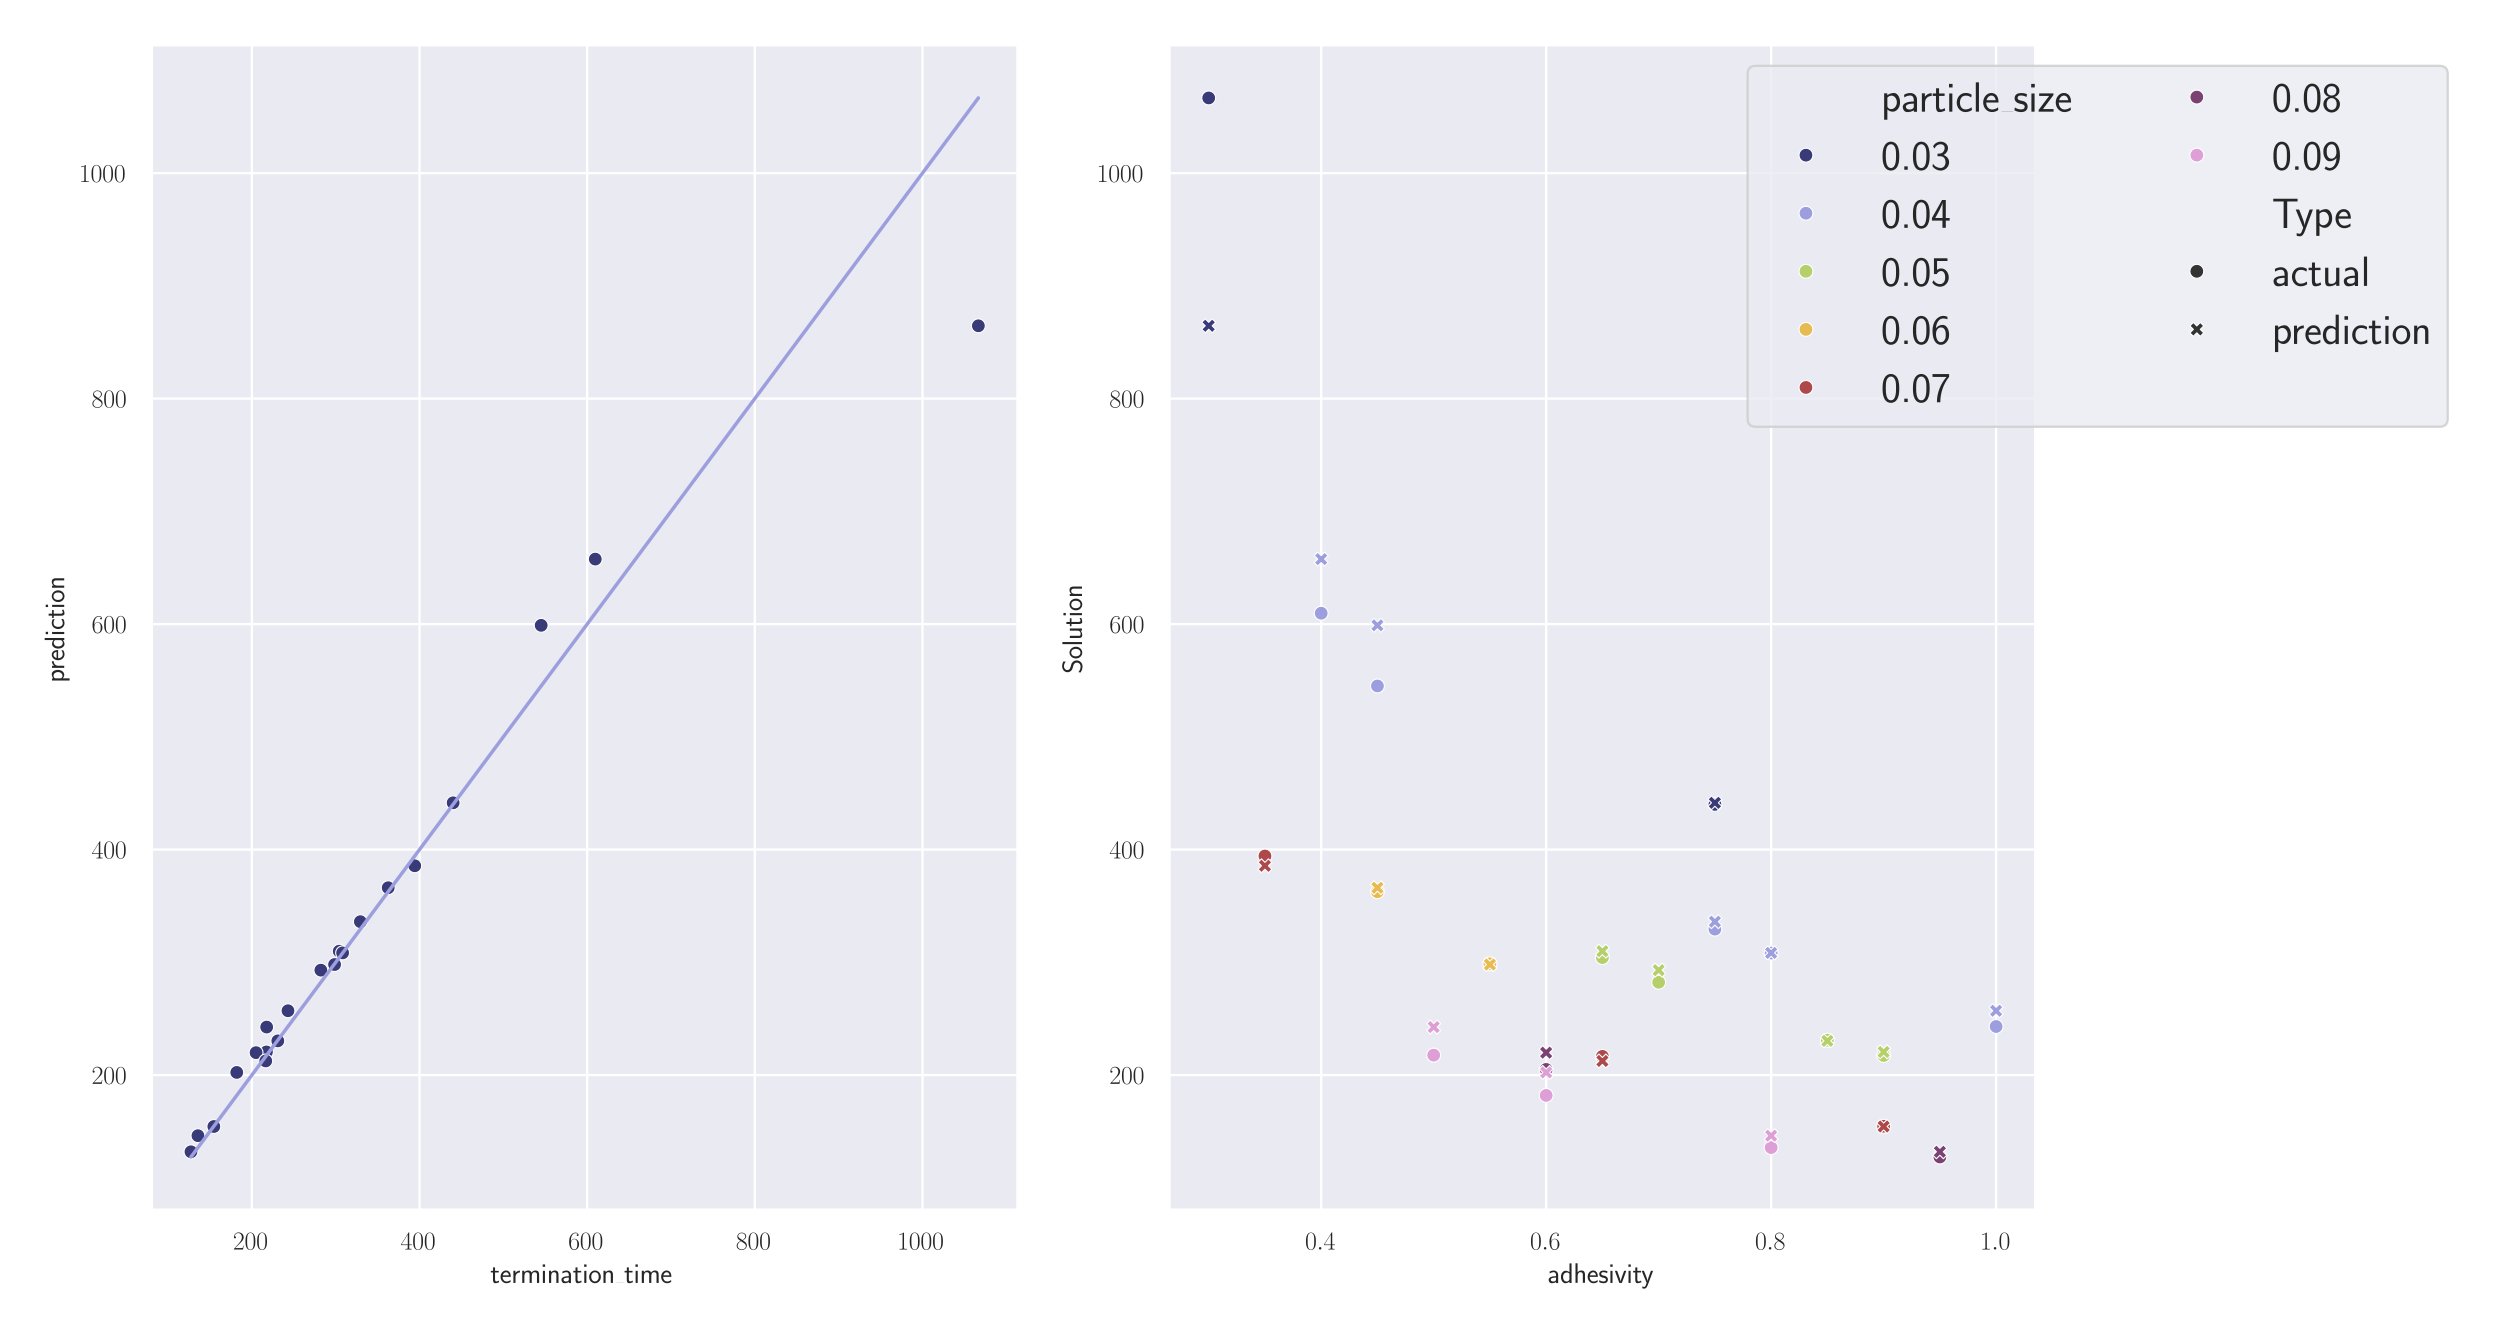 <?xml version="1.0" encoding="utf-8" standalone="no"?>
<!DOCTYPE svg PUBLIC "-//W3C//DTD SVG 1.1//EN"
  "http://www.w3.org/Graphics/SVG/1.1/DTD/svg11.dtd">
<svg xmlns:xlink="http://www.w3.org/1999/xlink" width="1080pt" height="576pt" viewBox="0 0 1080 576" xmlns="http://www.w3.org/2000/svg" version="1.1">
 <defs>
  <style type="text/css">*{stroke-linejoin: round; stroke-linecap: butt}</style>
 </defs>
 <g id="figure_1">
  <g id="patch_1">
   <path d="M 0 576 
L 1080 576 
L 1080 0 
L 0 0 
z
" style="fill: #ffffff"/>
  </g>
  <g id="axes_1">
   <g id="patch_2">
    <path d="M 65.485 522.692 
L 439.666 522.692 
L 439.666 19.44 
L 65.485 19.44 
z
" style="fill: #eaeaf2"/>
   </g>
   <g id="matplotlib.axis_1">
    <g id="xtick_1">
     <g id="line2d_1">
      <path d="M 108.805 522.692 
L 108.805 19.44 
" clip-path="url(#p129d5bff22)" style="fill: none; stroke: #ffffff; stroke-linecap: round"/>
     </g>
     <g id="text_1">
      <!-- $\mathdefault{200}$ -->
      <g style="fill: #262626" transform="translate(100.586 539.802) scale(0.11 -0.11)">
       <defs>
        <path id="CMR17-32" d="M 2669 989 
L 2554 989 
C 2490 536 2438 459 2413 420 
C 2381 369 1920 369 1830 369 
L 602 369 
C 832 619 1280 1072 1824 1597 
C 2214 1967 2669 2402 2669 3035 
C 2669 3790 2067 4224 1395 4224 
C 691 4224 262 3604 262 3030 
C 262 2780 448 2748 525 2748 
C 589 2748 781 2787 781 3010 
C 781 3207 614 3264 525 3264 
C 486 3264 448 3258 422 3245 
C 544 3790 915 4058 1306 4058 
C 1862 4058 2227 3617 2227 3035 
C 2227 2479 1901 2000 1536 1584 
L 262 146 
L 262 0 
L 2515 0 
L 2669 989 
z
" transform="scale(0.016)"/>
        <path id="CMR17-30" d="M 2688 2025 
C 2688 2416 2682 3080 2413 3591 
C 2176 4039 1798 4198 1466 4198 
C 1158 4198 768 4058 525 3597 
C 269 3118 243 2524 243 2025 
C 243 1661 250 1106 448 619 
C 723 -39 1216 -128 1466 -128 
C 1760 -128 2208 -7 2470 600 
C 2662 1042 2688 1559 2688 2025 
z
M 1466 -26 
C 1056 -26 813 325 723 812 
C 653 1188 653 1738 653 2096 
C 653 2588 653 2997 736 3387 
C 858 3929 1216 4096 1466 4096 
C 1728 4096 2067 3923 2189 3400 
C 2272 3036 2278 2607 2278 2096 
C 2278 1680 2278 1169 2202 792 
C 2067 95 1690 -26 1466 -26 
z
" transform="scale(0.016)"/>
       </defs>
       <use xlink:href="#CMR17-32" transform="scale(0.996)"/>
       <use xlink:href="#CMR17-30" transform="translate(45.69 0) scale(0.996)"/>
       <use xlink:href="#CMR17-30" transform="translate(91.381 0) scale(0.996)"/>
      </g>
     </g>
    </g>
    <g id="xtick_2">
     <g id="line2d_2">
      <path d="M 181.232 522.692 
L 181.232 19.44 
" clip-path="url(#p129d5bff22)" style="fill: none; stroke: #ffffff; stroke-linecap: round"/>
     </g>
     <g id="text_2">
      <!-- $\mathdefault{400}$ -->
      <g style="fill: #262626" transform="translate(173.013 539.802) scale(0.11 -0.11)">
       <defs>
        <path id="CMR17-34" d="M 2150 4122 
C 2150 4256 2144 4256 2029 4256 
L 128 1254 
L 128 1088 
L 1779 1088 
L 1779 457 
C 1779 224 1766 160 1318 160 
L 1197 160 
L 1197 0 
C 1402 0 1747 0 1965 0 
C 2182 0 2528 0 2733 0 
L 2733 160 
L 2611 160 
C 2163 160 2150 224 2150 457 
L 2150 1088 
L 2803 1088 
L 2803 1254 
L 2150 1254 
L 2150 4122 
z
M 1798 3703 
L 1798 1254 
L 256 1254 
L 1798 3703 
z
" transform="scale(0.016)"/>
       </defs>
       <use xlink:href="#CMR17-34" transform="scale(0.996)"/>
       <use xlink:href="#CMR17-30" transform="translate(45.69 0) scale(0.996)"/>
       <use xlink:href="#CMR17-30" transform="translate(91.381 0) scale(0.996)"/>
      </g>
     </g>
    </g>
    <g id="xtick_3">
     <g id="line2d_3">
      <path d="M 253.659 522.692 
L 253.659 19.44 
" clip-path="url(#p129d5bff22)" style="fill: none; stroke: #ffffff; stroke-linecap: round"/>
     </g>
     <g id="text_3">
      <!-- $\mathdefault{600}$ -->
      <g style="fill: #262626" transform="translate(245.439 539.802) scale(0.11 -0.11)">
       <defs>
        <path id="CMR17-36" d="M 678 2176 
C 678 3690 1395 4032 1811 4032 
C 1946 4032 2272 4009 2400 3776 
C 2298 3776 2106 3776 2106 3553 
C 2106 3381 2246 3323 2336 3323 
C 2394 3323 2566 3348 2566 3560 
C 2566 3954 2246 4179 1805 4179 
C 1043 4179 243 3390 243 1984 
C 243 253 966 -128 1478 -128 
C 2099 -128 2688 427 2688 1283 
C 2688 2081 2170 2662 1517 2662 
C 1126 2662 838 2407 678 1960 
L 678 2176 
z
M 1478 25 
C 691 25 691 1200 691 1436 
C 691 1896 909 2560 1504 2560 
C 1613 2560 1926 2560 2138 2120 
C 2253 1870 2253 1609 2253 1289 
C 2253 944 2253 690 2118 434 
C 1978 171 1773 25 1478 25 
z
" transform="scale(0.016)"/>
       </defs>
       <use xlink:href="#CMR17-36" transform="scale(0.996)"/>
       <use xlink:href="#CMR17-30" transform="translate(45.69 0) scale(0.996)"/>
       <use xlink:href="#CMR17-30" transform="translate(91.381 0) scale(0.996)"/>
      </g>
     </g>
    </g>
    <g id="xtick_4">
     <g id="line2d_4">
      <path d="M 326.085 522.692 
L 326.085 19.44 
" clip-path="url(#p129d5bff22)" style="fill: none; stroke: #ffffff; stroke-linecap: round"/>
     </g>
     <g id="text_4">
      <!-- $\mathdefault{800}$ -->
      <g style="fill: #262626" transform="translate(317.866 539.802) scale(0.11 -0.11)">
       <defs>
        <path id="CMR17-38" d="M 1741 2264 
C 2144 2467 2554 2773 2554 3263 
C 2554 3841 1990 4179 1472 4179 
C 890 4179 378 3759 378 3180 
C 378 3021 416 2747 666 2505 
C 730 2442 998 2251 1171 2130 
C 883 1983 211 1634 211 934 
C 211 279 838 -128 1459 -128 
C 2144 -128 2720 362 2720 1010 
C 2720 1590 2330 1857 2074 2029 
L 1741 2264 
z
M 902 2822 
C 851 2854 595 3051 595 3351 
C 595 3739 998 4032 1459 4032 
C 1965 4032 2336 3676 2336 3262 
C 2336 2669 1670 2331 1638 2331 
C 1632 2331 1626 2331 1574 2370 
L 902 2822 
z
M 2080 1519 
C 2176 1449 2483 1240 2483 851 
C 2483 381 2010 25 1472 25 
C 890 25 448 438 448 940 
C 448 1443 838 1862 1280 2060 
L 2080 1519 
z
" transform="scale(0.016)"/>
       </defs>
       <use xlink:href="#CMR17-38" transform="scale(0.996)"/>
       <use xlink:href="#CMR17-30" transform="translate(45.69 0) scale(0.996)"/>
       <use xlink:href="#CMR17-30" transform="translate(91.381 0) scale(0.996)"/>
      </g>
     </g>
    </g>
    <g id="xtick_5">
     <g id="line2d_5">
      <path d="M 398.512 522.692 
L 398.512 19.44 
" clip-path="url(#p129d5bff22)" style="fill: none; stroke: #ffffff; stroke-linecap: round"/>
     </g>
     <g id="text_5">
      <!-- $\mathdefault{1000}$ -->
      <g style="fill: #262626" transform="translate(387.553 539.802) scale(0.11 -0.11)">
       <defs>
        <path id="CMR17-31" d="M 1702 4058 
C 1702 4192 1696 4192 1606 4192 
C 1357 3916 979 3827 621 3827 
C 602 3827 570 3827 563 3808 
C 557 3795 557 3782 557 3648 
C 755 3648 1088 3686 1344 3839 
L 1344 461 
C 1344 236 1331 160 781 160 
L 589 160 
L 589 0 
C 896 0 1216 0 1523 0 
C 1830 0 2150 0 2458 0 
L 2458 160 
L 2266 160 
C 1715 160 1702 230 1702 458 
L 1702 4058 
z
" transform="scale(0.016)"/>
       </defs>
       <use xlink:href="#CMR17-31" transform="scale(0.996)"/>
       <use xlink:href="#CMR17-30" transform="translate(45.69 0) scale(0.996)"/>
       <use xlink:href="#CMR17-30" transform="translate(91.381 0) scale(0.996)"/>
       <use xlink:href="#CMR17-30" transform="translate(137.071 0) scale(0.996)"/>
      </g>
     </g>
    </g>
    <g id="text_6">
     <!-- termination_time -->
     <g style="fill: #262626" transform="translate(211.815 554.235) scale(0.12 -0.12)">
      <defs>
       <path id="CMSS17-74" d="M 1069 2368 
L 1901 2368 
L 1901 2737 
L 1069 2737 
L 1069 3520 
L 614 3520 
L 614 2737 
L 109 2737 
L 109 2368 
L 602 2368 
L 602 749 
C 602 384 685 -64 1107 -64 
C 1427 -64 1722 25 2003 172 
L 1901 548 
C 1747 414 1562 337 1363 337 
C 1082 337 1069 696 1069 856 
L 1069 2368 
z
" transform="scale(0.016)"/>
       <path id="CMSS17-65" d="M 2502 1377 
C 2502 1590 2490 2003 2285 2345 
C 2061 2713 1696 2816 1421 2816 
C 755 2816 192 2188 192 1375 
C 192 582 774 -64 1510 -64 
C 1798 -64 2150 19 2470 248 
C 2470 274 2458 414 2451 420 
C 2451 433 2432 630 2432 656 
C 2125 407 1773 325 1517 325 
C 1107 325 666 667 646 1377 
L 2502 1377 
z
M 698 1728 
C 781 2084 1062 2421 1421 2421 
C 1517 2421 1965 2421 2080 1728 
L 698 1728 
z
" transform="scale(0.016)"/>
       <path id="CMSS17-72" d="M 954 1363 
C 954 1965 1395 2368 1958 2368 
L 1958 2789 
C 1549 2789 1165 2585 934 2253 
L 934 2758 
L 480 2758 
L 480 0 
L 954 0 
L 954 1363 
z
" transform="scale(0.016)"/>
       <path id="CMSS17-6d" d="M 4288 1877 
C 4288 2308 4179 2816 3462 2816 
C 2982 2816 2694 2516 2566 2331 
C 2451 2670 2182 2816 1798 2816 
C 1363 2816 1088 2568 941 2389 
L 941 2758 
L 474 2758 
L 474 0 
L 960 0 
L 960 1559 
C 960 1939 1101 2428 1555 2428 
C 2138 2428 2138 2016 2138 1829 
L 2138 0 
L 2624 0 
L 2624 1559 
C 2624 1939 2765 2428 3219 2428 
C 3802 2428 3802 2016 3802 1829 
L 3802 0 
L 4288 0 
L 4288 1877 
z
" transform="scale(0.016)"/>
       <path id="CMSS17-69" d="M 979 4183 
L 442 4183 
L 442 3648 
L 979 3648 
L 979 4183 
z
M 947 2739 
L 474 2739 
L 474 0 
L 947 0 
L 947 2739 
z
" transform="scale(0.016)"/>
       <path id="CMSS17-6e" d="M 2618 1877 
C 2618 2283 2522 2816 1798 2816 
C 1389 2816 1120 2606 941 2389 
L 941 2758 
L 474 2758 
L 474 0 
L 960 0 
L 960 1559 
C 960 1964 1114 2428 1549 2428 
C 2112 2428 2131 2048 2131 1829 
L 2131 0 
L 2618 0 
L 2618 1877 
z
" transform="scale(0.016)"/>
       <path id="CMSS17-61" d="M 2406 1791 
C 2406 2392 1978 2808 1402 2808 
C 1120 2808 813 2757 461 2553 
L 499 2135 
C 659 2248 934 2432 1395 2432 
C 1722 2432 1920 2180 1920 1782 
L 1920 1536 
C 896 1536 256 1238 256 726 
C 256 461 416 -64 947 -64 
C 1043 -64 1562 -64 1933 217 
L 1933 -19 
L 2406 -19 
L 2406 1791 
z
M 1920 816 
C 1920 701 1920 548 1728 434 
C 1562 325 1350 325 1261 325 
C 941 325 723 511 723 744 
C 723 1211 1722 1211 1920 1211 
L 1920 816 
z
" transform="scale(0.016)"/>
       <path id="CMSS17-6f" d="M 2829 1356 
C 2829 2176 2221 2816 1504 2816 
C 768 2816 173 2157 173 1356 
C 173 544 787 -64 1498 -64 
C 2227 -64 2829 563 2829 1356 
z
M 1504 337 
C 1050 337 659 709 659 1408 
C 659 2151 1114 2427 1498 2427 
C 1914 2427 2342 2126 2342 1408 
C 2342 683 1926 337 1504 337 
z
" transform="scale(0.016)"/>
      </defs>
      <use xlink:href="#CMSS17-74" transform="scale(0.996)"/>
      <use xlink:href="#CMSS17-65" transform="translate(33.832 0) scale(0.996)"/>
      <use xlink:href="#CMSS17-72" transform="translate(75.47 0) scale(0.996)"/>
      <use xlink:href="#CMSS17-6d" transform="translate(107.38 0) scale(0.996)"/>
      <use xlink:href="#CMSS17-69" transform="translate(181.609 0) scale(0.996)"/>
      <use xlink:href="#CMSS17-6e" transform="translate(203.79 0) scale(0.996)"/>
      <use xlink:href="#CMSS17-61" transform="translate(251.995 0) scale(0.996)"/>
      <use xlink:href="#CMSS17-74" transform="translate(296.917 0) scale(0.996)"/>
      <use xlink:href="#CMSS17-69" transform="translate(330.749 0) scale(0.996)"/>
      <use xlink:href="#CMSS17-6f" transform="translate(352.929 0) scale(0.996)"/>
      <use xlink:href="#CMSS17-6e" transform="translate(399.773 0) scale(0.996)"/>
      <use xlink:href="#CMSS17-74" transform="translate(481.705 0) scale(0.996)"/>
      <use xlink:href="#CMSS17-69" transform="translate(515.537 0) scale(0.996)"/>
      <use xlink:href="#CMSS17-6d" transform="translate(537.718 0) scale(0.996)"/>
      <use xlink:href="#CMSS17-65" transform="translate(611.947 0) scale(0.996)"/>
      <path d="M 453.599 0 
L 481.705 0 
L 481.705 0.399 
L 453.599 0.399 
L 453.599 0 
z
"/>
     </g>
    </g>
   </g>
   <g id="matplotlib.axis_2">
    <g id="ytick_1">
     <g id="line2d_6">
      <path d="M 65.485 464.429 
L 439.666 464.429 
" clip-path="url(#p129d5bff22)" style="fill: none; stroke: #ffffff; stroke-linecap: round"/>
     </g>
     <g id="text_7">
      <!-- $\mathdefault{200}$ -->
      <g style="fill: #262626" transform="translate(39.546 468.234) scale(0.11 -0.11)">
       <use xlink:href="#CMR17-32" transform="scale(0.996)"/>
       <use xlink:href="#CMR17-30" transform="translate(45.69 0) scale(0.996)"/>
       <use xlink:href="#CMR17-30" transform="translate(91.381 0) scale(0.996)"/>
      </g>
     </g>
    </g>
    <g id="ytick_2">
     <g id="line2d_7">
      <path d="M 65.485 367.019 
L 439.666 367.019 
" clip-path="url(#p129d5bff22)" style="fill: none; stroke: #ffffff; stroke-linecap: round"/>
     </g>
     <g id="text_8">
      <!-- $\mathdefault{400}$ -->
      <g style="fill: #262626" transform="translate(39.546 370.824) scale(0.11 -0.11)">
       <use xlink:href="#CMR17-34" transform="scale(0.996)"/>
       <use xlink:href="#CMR17-30" transform="translate(45.69 0) scale(0.996)"/>
       <use xlink:href="#CMR17-30" transform="translate(91.381 0) scale(0.996)"/>
      </g>
     </g>
    </g>
    <g id="ytick_3">
     <g id="line2d_8">
      <path d="M 65.485 269.609 
L 439.666 269.609 
" clip-path="url(#p129d5bff22)" style="fill: none; stroke: #ffffff; stroke-linecap: round"/>
     </g>
     <g id="text_9">
      <!-- $\mathdefault{600}$ -->
      <g style="fill: #262626" transform="translate(39.546 273.414) scale(0.11 -0.11)">
       <use xlink:href="#CMR17-36" transform="scale(0.996)"/>
       <use xlink:href="#CMR17-30" transform="translate(45.69 0) scale(0.996)"/>
       <use xlink:href="#CMR17-30" transform="translate(91.381 0) scale(0.996)"/>
      </g>
     </g>
    </g>
    <g id="ytick_4">
     <g id="line2d_9">
      <path d="M 65.485 172.199 
L 439.666 172.199 
" clip-path="url(#p129d5bff22)" style="fill: none; stroke: #ffffff; stroke-linecap: round"/>
     </g>
     <g id="text_10">
      <!-- $\mathdefault{800}$ -->
      <g style="fill: #262626" transform="translate(39.546 176.005) scale(0.11 -0.11)">
       <use xlink:href="#CMR17-38" transform="scale(0.996)"/>
       <use xlink:href="#CMR17-30" transform="translate(45.69 0) scale(0.996)"/>
       <use xlink:href="#CMR17-30" transform="translate(91.381 0) scale(0.996)"/>
      </g>
     </g>
    </g>
    <g id="ytick_5">
     <g id="line2d_10">
      <path d="M 65.485 74.79 
L 439.666 74.79 
" clip-path="url(#p129d5bff22)" style="fill: none; stroke: #ffffff; stroke-linecap: round"/>
     </g>
     <g id="text_11">
      <!-- $\mathdefault{1000}$ -->
      <g style="fill: #262626" transform="translate(34.067 78.595) scale(0.11 -0.11)">
       <use xlink:href="#CMR17-31" transform="scale(0.996)"/>
       <use xlink:href="#CMR17-30" transform="translate(45.69 0) scale(0.996)"/>
       <use xlink:href="#CMR17-30" transform="translate(91.381 0) scale(0.996)"/>
       <use xlink:href="#CMR17-30" transform="translate(137.071 0) scale(0.996)"/>
      </g>
     </g>
    </g>
    <g id="text_12">
     <!-- prediction -->
     <g style="fill: #262626" transform="translate(27.742 294.896) rotate(-90) scale(0.12 -0.12)">
      <defs>
       <path id="CMSS17-70" d="M 966 333 
C 1178 129 1466 -5 1773 -5 
C 2368 -5 2880 603 2880 1412 
C 2880 2159 2496 2816 1946 2816 
C 1626 2816 1242 2702 954 2472 
L 954 2765 
L 480 2765 
L 480 -1216 
L 966 -1216 
L 966 333 
z
M 966 2100 
C 1018 2176 1235 2415 1587 2415 
C 2035 2415 2394 1960 2394 1412 
C 2394 787 1958 384 1530 384 
C 1402 384 1267 415 1139 523 
C 966 674 966 768 966 857 
L 966 2100 
z
" transform="scale(0.016)"/>
       <path id="CMSS17-64" d="M 2611 4416 
L 2138 4416 
L 2138 2438 
C 1939 2603 1613 2756 1254 2756 
C 672 2756 211 2131 211 1347 
C 211 562 666 -64 1235 -64 
C 1677 -64 1971 172 2125 306 
L 2125 -13 
L 2611 -13 
L 2611 4416 
z
M 2125 836 
C 2125 747 2125 653 1926 482 
C 1798 375 1645 325 1498 325 
C 1152 325 698 576 698 1340 
C 698 2134 1210 2368 1562 2368 
C 1798 2368 1990 2254 2125 2065 
L 2125 836 
z
" transform="scale(0.016)"/>
       <path id="CMSS17-63" d="M 2464 2541 
C 2464 2585 2170 2714 2093 2739 
C 1882 2816 1613 2816 1542 2816 
C 710 2816 211 2093 211 1363 
C 211 595 768 -64 1517 -64 
C 1946 -64 2253 76 2502 242 
L 2464 664 
C 2189 453 1869 337 1523 337 
C 1024 337 698 774 698 1369 
C 698 1831 909 2414 1549 2414 
C 1901 2414 2099 2343 2394 2145 
L 2464 2541 
z
" transform="scale(0.016)"/>
      </defs>
      <use xlink:href="#CMSS17-70" transform="scale(0.996)"/>
      <use xlink:href="#CMSS17-72" transform="translate(45.602 0) scale(0.996)"/>
      <use xlink:href="#CMSS17-65" transform="translate(77.512 0) scale(0.996)"/>
      <use xlink:href="#CMSS17-64" transform="translate(119.151 0) scale(0.996)"/>
      <use xlink:href="#CMSS17-69" transform="translate(167.356 0) scale(0.996)"/>
      <use xlink:href="#CMSS17-63" transform="translate(189.537 0) scale(0.996)"/>
      <use xlink:href="#CMSS17-74" transform="translate(231.176 0) scale(0.996)"/>
      <use xlink:href="#CMSS17-69" transform="translate(265.007 0) scale(0.996)"/>
      <use xlink:href="#CMSS17-6f" transform="translate(287.188 0) scale(0.996)"/>
      <use xlink:href="#CMSS17-6e" transform="translate(334.031 0) scale(0.996)"/>
     </g>
    </g>
   </g>
   <g id="PathCollection_1">
    <defs>
     <path id="m97de399cd5" d="M 0 3 
C 0.796 3 1.559 2.684 2.121 2.121 
C 2.684 1.559 3 0.796 3 0 
C 3 -0.796 2.684 -1.559 2.121 -2.121 
C 1.559 -2.684 0.796 -3 0 -3 
C -0.796 -3 -1.559 -2.684 -2.121 -2.121 
C -2.684 -1.559 -3 -0.796 -3 0 
C -3 0.796 -2.684 1.559 -2.121 2.121 
C -1.559 2.684 -0.796 3 0 3 
z
" style="stroke: #ffffff; stroke-width: 0.48"/>
    </defs>
    <g clip-path="url(#p129d5bff22)">
     <use xlink:href="#m97de399cd5" x="167.707" y="383.503" style="fill: #393b79; stroke: #ffffff; stroke-width: 0.48"/>
     <use xlink:href="#m97de399cd5" x="144.539" y="416.678" style="fill: #393b79; stroke: #ffffff; stroke-width: 0.48"/>
     <use xlink:href="#m97de399cd5" x="257.154" y="241.533" style="fill: #393b79; stroke: #ffffff; stroke-width: 0.48"/>
     <use xlink:href="#m97de399cd5" x="124.406" y="436.644" style="fill: #393b79; stroke: #ffffff; stroke-width: 0.48"/>
     <use xlink:href="#m97de399cd5" x="85.511" y="490.615" style="fill: #393b79; stroke: #ffffff; stroke-width: 0.48"/>
     <use xlink:href="#m97de399cd5" x="146.543" y="410.905" style="fill: #393b79; stroke: #ffffff; stroke-width: 0.48"/>
     <use xlink:href="#m97de399cd5" x="115.2" y="443.693" style="fill: #393b79; stroke: #ffffff; stroke-width: 0.48"/>
     <use xlink:href="#m97de399cd5" x="195.753" y="346.813" style="fill: #393b79; stroke: #ffffff; stroke-width: 0.48"/>
     <use xlink:href="#m97de399cd5" x="422.658" y="140.744" style="fill: #393b79; stroke: #ffffff; stroke-width: 0.48"/>
     <use xlink:href="#m97de399cd5" x="115.099" y="454.438" style="fill: #393b79; stroke: #ffffff; stroke-width: 0.48"/>
     <use xlink:href="#m97de399cd5" x="233.787" y="270.144" style="fill: #393b79; stroke: #ffffff; stroke-width: 0.48"/>
     <use xlink:href="#m97de399cd5" x="179.164" y="374.019" style="fill: #393b79; stroke: #ffffff; stroke-width: 0.48"/>
     <use xlink:href="#m97de399cd5" x="138.611" y="419.104" style="fill: #393b79; stroke: #ffffff; stroke-width: 0.48"/>
     <use xlink:href="#m97de399cd5" x="82.493" y="497.573" style="fill: #393b79; stroke: #ffffff; stroke-width: 0.48"/>
     <use xlink:href="#m97de399cd5" x="102.271" y="463.287" style="fill: #393b79; stroke: #ffffff; stroke-width: 0.48"/>
     <use xlink:href="#m97de399cd5" x="120.019" y="449.658" style="fill: #393b79; stroke: #ffffff; stroke-width: 0.48"/>
     <use xlink:href="#m97de399cd5" x="110.617" y="454.743" style="fill: #393b79; stroke: #ffffff; stroke-width: 0.48"/>
     <use xlink:href="#m97de399cd5" x="155.68" y="398.162" style="fill: #393b79; stroke: #ffffff; stroke-width: 0.48"/>
     <use xlink:href="#m97de399cd5" x="92.378" y="486.655" style="fill: #393b79; stroke: #ffffff; stroke-width: 0.48"/>
     <use xlink:href="#m97de399cd5" x="148.004" y="411.648" style="fill: #393b79; stroke: #ffffff; stroke-width: 0.48"/>
     <use xlink:href="#m97de399cd5" x="114.807" y="458.331" style="fill: #393b79; stroke: #ffffff; stroke-width: 0.48"/>
    </g>
   </g>
   <g id="line2d_11">
    <path d="M 167.707 385.21 
L 144.539 416.369 
L 257.154 264.908 
L 124.406 443.446 
L 85.511 495.757 
L 146.543 413.673 
L 115.2 455.828 
L 195.753 347.489 
L 422.658 42.315 
L 115.099 455.964 
L 233.787 296.335 
L 179.164 369.8 
L 138.611 424.342 
L 82.493 499.817 
L 102.271 473.217 
L 120.019 449.346 
L 110.617 461.992 
L 155.68 401.384 
L 92.378 486.522 
L 148.004 411.709 
L 114.807 456.357 
" clip-path="url(#p129d5bff22)" style="fill: none; stroke: #9c9ede; stroke-width: 1.5; stroke-linecap: round"/>
   </g>
   <g id="patch_3">
    <path d="M 65.485 522.692 
L 65.485 19.44 
" style="fill: none; stroke: #ffffff; stroke-width: 1.25; stroke-linejoin: miter; stroke-linecap: square"/>
   </g>
   <g id="patch_4">
    <path d="M 439.666 522.692 
L 439.666 19.44 
" style="fill: none; stroke: #ffffff; stroke-width: 1.25; stroke-linejoin: miter; stroke-linecap: square"/>
   </g>
   <g id="patch_5">
    <path d="M 65.485 522.692 
L 439.666 522.692 
" style="fill: none; stroke: #ffffff; stroke-width: 1.25; stroke-linejoin: miter; stroke-linecap: square"/>
   </g>
   <g id="patch_6">
    <path d="M 65.485 19.44 
L 439.666 19.44 
" style="fill: none; stroke: #ffffff; stroke-width: 1.25; stroke-linejoin: miter; stroke-linecap: square"/>
   </g>
  </g>
  <g id="axes_2">
   <g id="patch_7">
    <path d="M 505.151 522.692 
L 879.333 522.692 
L 879.333 19.44 
L 505.151 19.44 
z
" style="fill: #eaeaf2"/>
   </g>
   <g id="matplotlib.axis_3">
    <g id="xtick_6">
     <g id="line2d_12">
      <path d="M 570.754 522.692 
L 570.754 19.44 
" clip-path="url(#p013d65de97)" style="fill: none; stroke: #ffffff; stroke-linecap: round"/>
     </g>
     <g id="text_13">
      <!-- $\mathdefault{0.4}$ -->
      <g style="fill: #262626" transform="translate(563.753 539.802) scale(0.11 -0.11)">
       <defs>
        <path id="CMMI12-3a" d="M 1178 307 
C 1178 492 1024 619 870 619 
C 685 619 557 466 557 313 
C 557 128 710 0 864 0 
C 1050 0 1178 153 1178 307 
z
" transform="scale(0.016)"/>
       </defs>
       <use xlink:href="#CMR17-30" transform="scale(0.996)"/>
       <use xlink:href="#CMMI12-3a" transform="translate(45.69 0) scale(0.996)"/>
       <use xlink:href="#CMR17-34" transform="translate(72.788 0) scale(0.996)"/>
      </g>
     </g>
    </g>
    <g id="xtick_7">
     <g id="line2d_13">
      <path d="M 667.944 522.692 
L 667.944 19.44 
" clip-path="url(#p013d65de97)" style="fill: none; stroke: #ffffff; stroke-linecap: round"/>
     </g>
     <g id="text_14">
      <!-- $\mathdefault{0.6}$ -->
      <g style="fill: #262626" transform="translate(660.943 539.802) scale(0.11 -0.11)">
       <use xlink:href="#CMR17-30" transform="scale(0.996)"/>
       <use xlink:href="#CMMI12-3a" transform="translate(45.69 0) scale(0.996)"/>
       <use xlink:href="#CMR17-36" transform="translate(72.788 0) scale(0.996)"/>
      </g>
     </g>
    </g>
    <g id="xtick_8">
     <g id="line2d_14">
      <path d="M 765.134 522.692 
L 765.134 19.44 
" clip-path="url(#p013d65de97)" style="fill: none; stroke: #ffffff; stroke-linecap: round"/>
     </g>
     <g id="text_15">
      <!-- $\mathdefault{0.8}$ -->
      <g style="fill: #262626" transform="translate(758.133 539.802) scale(0.11 -0.11)">
       <use xlink:href="#CMR17-30" transform="scale(0.996)"/>
       <use xlink:href="#CMMI12-3a" transform="translate(45.69 0) scale(0.996)"/>
       <use xlink:href="#CMR17-38" transform="translate(72.788 0) scale(0.996)"/>
      </g>
     </g>
    </g>
    <g id="xtick_9">
     <g id="line2d_15">
      <path d="M 862.324 522.692 
L 862.324 19.44 
" clip-path="url(#p013d65de97)" style="fill: none; stroke: #ffffff; stroke-linecap: round"/>
     </g>
     <g id="text_16">
      <!-- $\mathdefault{1.0}$ -->
      <g style="fill: #262626" transform="translate(855.323 539.802) scale(0.11 -0.11)">
       <use xlink:href="#CMR17-31" transform="scale(0.996)"/>
       <use xlink:href="#CMMI12-3a" transform="translate(45.69 0) scale(0.996)"/>
       <use xlink:href="#CMR17-30" transform="translate(72.788 0) scale(0.996)"/>
      </g>
     </g>
    </g>
    <g id="text_17">
     <!-- adhesivity -->
     <g style="fill: #262626" transform="translate(668.53 554.235) scale(0.12 -0.12)">
      <defs>
       <path id="CMSS17-68" d="M 2618 1891 
C 2618 2292 2522 2820 1798 2820 
C 1395 2820 1133 2623 947 2407 
L 947 4448 
L 474 4448 
L 474 32 
L 960 32 
L 960 1573 
C 960 1973 1114 2432 1549 2432 
C 2112 2432 2131 2056 2131 1839 
L 2131 32 
L 2618 32 
L 2618 1891 
z
" transform="scale(0.016)"/>
       <path id="CMSS17-73" d="M 2061 2627 
C 1683 2807 1389 2807 1197 2807 
C 742 2807 198 2648 198 2003 
C 198 1359 902 1218 1094 1179 
C 1389 1122 1715 1058 1715 740 
C 1715 337 1254 337 1171 337 
C 915 337 563 407 243 638 
L 166 210 
C 531 0 883 -64 1178 -64 
C 1965 -64 2163 416 2163 781 
C 2163 1094 1984 1305 1862 1401 
C 1651 1568 1574 1587 1050 1696 
C 960 1709 646 1779 646 2066 
C 646 2432 1050 2432 1139 2432 
C 1555 2432 1811 2303 1984 2208 
L 2061 2627 
z
" transform="scale(0.016)"/>
       <path id="CMSS17-76" d="M 2675 2752 
L 2176 2752 
L 1747 1556 
C 1613 1165 1421 627 1389 352 
L 1382 352 
C 1370 468 1318 634 1286 749 
C 1248 890 1197 1056 1158 1172 
L 595 2752 
L 83 2752 
L 1094 0 
L 1664 0 
L 2675 2752 
z
" transform="scale(0.016)"/>
       <path id="CMSS17-79" d="M 2675 2752 
L 2176 2752 
C 1632 1294 1446 702 1434 383 
L 1427 383 
C 1408 696 1126 1460 902 2007 
L 602 2752 
L 83 2752 
L 1216 13 
C 1146 -178 1043 -465 1011 -529 
C 870 -885 774 -885 672 -885 
C 646 -885 442 -885 211 -809 
L 250 -1229 
C 410 -1261 570 -1280 685 -1280 
C 845 -1280 1165 -1280 1459 -497 
L 2675 2752 
z
" transform="scale(0.016)"/>
      </defs>
      <use xlink:href="#CMSS17-61" transform="scale(0.996)"/>
      <use xlink:href="#CMSS17-64" transform="translate(44.922 0) scale(0.996)"/>
      <use xlink:href="#CMSS17-68" transform="translate(93.127 0) scale(0.996)"/>
      <use xlink:href="#CMSS17-65" transform="translate(141.332 0) scale(0.996)"/>
      <use xlink:href="#CMSS17-73" transform="translate(182.971 0) scale(0.996)"/>
      <use xlink:href="#CMSS17-69" transform="translate(218.884 0) scale(0.996)"/>
      <use xlink:href="#CMSS17-76" transform="translate(241.065 0) scale(0.996)"/>
      <use xlink:href="#CMSS17-69" transform="translate(284.065 0) scale(0.996)"/>
      <use xlink:href="#CMSS17-74" transform="translate(306.246 0) scale(0.996)"/>
      <use xlink:href="#CMSS17-79" transform="translate(337.475 0) scale(0.996)"/>
     </g>
    </g>
   </g>
   <g id="matplotlib.axis_4">
    <g id="ytick_6">
     <g id="line2d_16">
      <path d="M 505.151 464.429 
L 879.333 464.429 
" clip-path="url(#p013d65de97)" style="fill: none; stroke: #ffffff; stroke-linecap: round"/>
     </g>
     <g id="text_18">
      <!-- $\mathdefault{200}$ -->
      <g style="fill: #262626" transform="translate(479.213 468.234) scale(0.11 -0.11)">
       <use xlink:href="#CMR17-32" transform="scale(0.996)"/>
       <use xlink:href="#CMR17-30" transform="translate(45.69 0) scale(0.996)"/>
       <use xlink:href="#CMR17-30" transform="translate(91.381 0) scale(0.996)"/>
      </g>
     </g>
    </g>
    <g id="ytick_7">
     <g id="line2d_17">
      <path d="M 505.151 367.019 
L 879.333 367.019 
" clip-path="url(#p013d65de97)" style="fill: none; stroke: #ffffff; stroke-linecap: round"/>
     </g>
     <g id="text_19">
      <!-- $\mathdefault{400}$ -->
      <g style="fill: #262626" transform="translate(479.213 370.824) scale(0.11 -0.11)">
       <use xlink:href="#CMR17-34" transform="scale(0.996)"/>
       <use xlink:href="#CMR17-30" transform="translate(45.69 0) scale(0.996)"/>
       <use xlink:href="#CMR17-30" transform="translate(91.381 0) scale(0.996)"/>
      </g>
     </g>
    </g>
    <g id="ytick_8">
     <g id="line2d_18">
      <path d="M 505.151 269.609 
L 879.333 269.609 
" clip-path="url(#p013d65de97)" style="fill: none; stroke: #ffffff; stroke-linecap: round"/>
     </g>
     <g id="text_20">
      <!-- $\mathdefault{600}$ -->
      <g style="fill: #262626" transform="translate(479.213 273.414) scale(0.11 -0.11)">
       <use xlink:href="#CMR17-36" transform="scale(0.996)"/>
       <use xlink:href="#CMR17-30" transform="translate(45.69 0) scale(0.996)"/>
       <use xlink:href="#CMR17-30" transform="translate(91.381 0) scale(0.996)"/>
      </g>
     </g>
    </g>
    <g id="ytick_9">
     <g id="line2d_19">
      <path d="M 505.151 172.199 
L 879.333 172.199 
" clip-path="url(#p013d65de97)" style="fill: none; stroke: #ffffff; stroke-linecap: round"/>
     </g>
     <g id="text_21">
      <!-- $\mathdefault{800}$ -->
      <g style="fill: #262626" transform="translate(479.213 176.005) scale(0.11 -0.11)">
       <use xlink:href="#CMR17-38" transform="scale(0.996)"/>
       <use xlink:href="#CMR17-30" transform="translate(45.69 0) scale(0.996)"/>
       <use xlink:href="#CMR17-30" transform="translate(91.381 0) scale(0.996)"/>
      </g>
     </g>
    </g>
    <g id="ytick_10">
     <g id="line2d_20">
      <path d="M 505.151 74.79 
L 879.333 74.79 
" clip-path="url(#p013d65de97)" style="fill: none; stroke: #ffffff; stroke-linecap: round"/>
     </g>
     <g id="text_22">
      <!-- $\mathdefault{1000}$ -->
      <g style="fill: #262626" transform="translate(473.733 78.595) scale(0.11 -0.11)">
       <use xlink:href="#CMR17-31" transform="scale(0.996)"/>
       <use xlink:href="#CMR17-30" transform="translate(45.69 0) scale(0.996)"/>
       <use xlink:href="#CMR17-30" transform="translate(91.381 0) scale(0.996)"/>
       <use xlink:href="#CMR17-30" transform="translate(137.071 0) scale(0.996)"/>
      </g>
     </g>
    </g>
    <g id="text_23">
     <!-- Solution -->
     <g style="fill: #262626" transform="translate(467.409 291.043) rotate(-90) scale(0.12 -0.12)">
      <defs>
       <path id="CMSS17-53" d="M 2797 4169 
C 2515 4334 2208 4480 1690 4480 
C 864 4480 333 3879 333 3266 
C 333 3025 403 2753 653 2475 
C 902 2196 1184 2121 1542 2033 
C 1690 1994 1939 1924 1984 1906 
C 2342 1767 2515 1444 2515 1140 
C 2515 742 2202 318 1645 318 
C 1453 318 890 318 358 819 
L 269 318 
C 794 -64 1363 -128 1651 -128 
C 2438 -128 3002 488 3002 1186 
C 3002 1440 2925 1763 2656 2061 
C 2394 2347 2163 2410 1638 2549 
C 1338 2626 1146 2677 986 2873 
C 877 3013 819 3146 819 3317 
C 819 3673 1126 4060 1690 4060 
C 1971 4060 2336 4002 2707 3660 
L 2797 4169 
z
" transform="scale(0.016)"/>
       <path id="CMSS17-6c" d="M 947 4416 
L 474 4416 
L 474 0 
L 947 0 
L 947 4416 
z
" transform="scale(0.016)"/>
       <path id="CMSS17-75" d="M 2618 2739 
L 2131 2739 
L 2131 972 
C 2131 498 1786 306 1421 306 
C 998 306 960 447 960 709 
L 960 2739 
L 474 2739 
L 474 678 
C 474 179 646 -64 1088 -64 
C 1306 -64 1798 -13 2144 306 
L 2144 0 
L 2618 0 
L 2618 2739 
z
" transform="scale(0.016)"/>
      </defs>
      <use xlink:href="#CMSS17-53" transform="scale(0.996)"/>
      <use xlink:href="#CMSS17-6f" transform="translate(52.049 0) scale(0.996)"/>
      <use xlink:href="#CMSS17-6c" transform="translate(98.892 0) scale(0.996)"/>
      <use xlink:href="#CMSS17-75" transform="translate(121.073 0) scale(0.996)"/>
      <use xlink:href="#CMSS17-74" transform="translate(169.278 0) scale(0.996)"/>
      <use xlink:href="#CMSS17-69" transform="translate(203.109 0) scale(0.996)"/>
      <use xlink:href="#CMSS17-6f" transform="translate(225.29 0) scale(0.996)"/>
      <use xlink:href="#CMSS17-6e" transform="translate(272.134 0) scale(0.996)"/>
     </g>
    </g>
   </g>
   <g id="PathCollection_2">
    <path d="M 595.052 388.21 
C 595.847 388.21 596.611 387.893 597.173 387.331 
C 597.736 386.768 598.052 386.005 598.052 385.21 
C 598.052 384.414 597.736 383.651 597.173 383.088 
C 596.611 382.526 595.847 382.21 595.052 382.21 
C 594.256 382.21 593.493 382.526 592.93 383.088 
C 592.368 383.651 592.052 384.414 592.052 385.21 
C 592.052 386.005 592.368 386.768 592.93 387.331 
C 593.493 387.893 594.256 388.21 595.052 388.21 
z
" clip-path="url(#p013d65de97)" style="fill: #e7ba52; stroke: #ffffff; stroke-width: 0.48"/>
    <path d="M 643.647 419.369 
C 644.442 419.369 645.206 419.053 645.768 418.49 
C 646.331 417.928 646.647 417.165 646.647 416.369 
C 646.647 415.573 646.331 414.81 645.768 414.248 
C 645.206 413.685 644.442 413.369 643.647 413.369 
C 642.851 413.369 642.088 413.685 641.526 414.248 
C 640.963 414.81 640.647 415.573 640.647 416.369 
C 640.647 417.165 640.963 417.928 641.526 418.49 
C 642.088 419.053 642.851 419.369 643.647 419.369 
z
" clip-path="url(#p013d65de97)" style="fill: #e7ba52; stroke: #ffffff; stroke-width: 0.48"/>
    <path d="M 570.754 267.908 
C 571.55 267.908 572.313 267.592 572.876 267.03 
C 573.438 266.467 573.754 265.704 573.754 264.908 
C 573.754 264.113 573.438 263.35 572.876 262.787 
C 572.313 262.225 571.55 261.908 570.754 261.908 
C 569.959 261.908 569.196 262.225 568.633 262.787 
C 568.07 263.35 567.754 264.113 567.754 264.908 
C 567.754 265.704 568.07 266.467 568.633 267.03 
C 569.196 267.592 569.959 267.908 570.754 267.908 
z
" clip-path="url(#p013d65de97)" style="fill: #9c9ede; stroke: #ffffff; stroke-width: 0.48"/>
    <path d="M 862.324 446.446 
C 863.12 446.446 863.883 446.13 864.446 445.567 
C 865.008 445.005 865.324 444.241 865.324 443.446 
C 865.324 442.65 865.008 441.887 864.446 441.325 
C 863.883 440.762 863.12 440.446 862.324 440.446 
C 861.529 440.446 860.766 440.762 860.203 441.325 
C 859.641 441.887 859.324 442.65 859.324 443.446 
C 859.324 444.241 859.641 445.005 860.203 445.567 
C 860.766 446.13 861.529 446.446 862.324 446.446 
z
" clip-path="url(#p013d65de97)" style="fill: #9c9ede; stroke: #ffffff; stroke-width: 0.48"/>
    <path d="M 765.134 498.757 
C 765.93 498.757 766.693 498.441 767.256 497.878 
C 767.818 497.316 768.134 496.553 768.134 495.757 
C 768.134 494.962 767.818 494.198 767.256 493.636 
C 766.693 493.073 765.93 492.757 765.134 492.757 
C 764.339 492.757 763.576 493.073 763.013 493.636 
C 762.451 494.198 762.134 494.962 762.134 495.757 
C 762.134 496.553 762.451 497.316 763.013 497.878 
C 763.576 498.441 764.339 498.757 765.134 498.757 
z
" clip-path="url(#p013d65de97)" style="fill: #de9ed6; stroke: #ffffff; stroke-width: 0.48"/>
    <path d="M 692.242 416.673 
C 693.037 416.673 693.801 416.357 694.363 415.795 
C 694.926 415.232 695.242 414.469 695.242 413.673 
C 695.242 412.878 694.926 412.115 694.363 411.552 
C 693.801 410.989 693.037 410.673 692.242 410.673 
C 691.446 410.673 690.683 410.989 690.121 411.552 
C 689.558 412.115 689.242 412.878 689.242 413.673 
C 689.242 414.469 689.558 415.232 690.121 415.795 
C 690.683 416.357 691.446 416.673 692.242 416.673 
z
" clip-path="url(#p013d65de97)" style="fill: #b5cf6b; stroke: #ffffff; stroke-width: 0.48"/>
    <path d="M 619.349 458.828 
C 620.145 458.828 620.908 458.512 621.471 457.949 
C 622.033 457.387 622.349 456.623 622.349 455.828 
C 622.349 455.032 622.033 454.269 621.471 453.707 
C 620.908 453.144 620.145 452.828 619.349 452.828 
C 618.554 452.828 617.791 453.144 617.228 453.707 
C 616.665 454.269 616.349 455.032 616.349 455.828 
C 616.349 456.623 616.665 457.387 617.228 457.949 
C 617.791 458.512 618.554 458.828 619.349 458.828 
z
" clip-path="url(#p013d65de97)" style="fill: #de9ed6; stroke: #ffffff; stroke-width: 0.48"/>
    <path d="M 740.837 350.489 
C 741.633 350.489 742.396 350.173 742.958 349.61 
C 743.521 349.048 743.837 348.285 743.837 347.489 
C 743.837 346.693 743.521 345.93 742.958 345.368 
C 742.396 344.805 741.633 344.489 740.837 344.489 
C 740.041 344.489 739.278 344.805 738.716 345.368 
C 738.153 345.93 737.837 346.693 737.837 347.489 
C 737.837 348.285 738.153 349.048 738.716 349.61 
C 739.278 350.173 740.041 350.489 740.837 350.489 
z
" clip-path="url(#p013d65de97)" style="fill: #393b79; stroke: #ffffff; stroke-width: 0.48"/>
    <path d="M 522.159 45.315 
C 522.955 45.315 523.718 44.999 524.281 44.436 
C 524.843 43.874 525.159 43.111 525.159 42.315 
C 525.159 41.519 524.843 40.756 524.281 40.194 
C 523.718 39.631 522.955 39.315 522.159 39.315 
C 521.364 39.315 520.601 39.631 520.038 40.194 
C 519.475 40.756 519.159 41.519 519.159 42.315 
C 519.159 43.111 519.475 43.874 520.038 44.436 
C 520.601 44.999 521.364 45.315 522.159 45.315 
z
" clip-path="url(#p013d65de97)" style="fill: #393b79; stroke: #ffffff; stroke-width: 0.48"/>
    <path d="M 813.729 458.964 
C 814.525 458.964 815.288 458.648 815.851 458.085 
C 816.413 457.522 816.729 456.759 816.729 455.964 
C 816.729 455.168 816.413 454.405 815.851 453.842 
C 815.288 453.28 814.525 452.964 813.729 452.964 
C 812.934 452.964 812.171 453.28 811.608 453.842 
C 811.046 454.405 810.729 455.168 810.729 455.964 
C 810.729 456.759 811.046 457.522 811.608 458.085 
C 812.171 458.648 812.934 458.964 813.729 458.964 
z
" clip-path="url(#p013d65de97)" style="fill: #b5cf6b; stroke: #ffffff; stroke-width: 0.48"/>
    <path d="M 595.052 299.335 
C 595.847 299.335 596.611 299.019 597.173 298.457 
C 597.736 297.894 598.052 297.131 598.052 296.335 
C 598.052 295.54 597.736 294.777 597.173 294.214 
C 596.611 293.651 595.847 293.335 595.052 293.335 
C 594.256 293.335 593.493 293.651 592.93 294.214 
C 592.368 294.777 592.052 295.54 592.052 296.335 
C 592.052 297.131 592.368 297.894 592.93 298.457 
C 593.493 299.019 594.256 299.335 595.052 299.335 
z
" clip-path="url(#p013d65de97)" style="fill: #9c9ede; stroke: #ffffff; stroke-width: 0.48"/>
    <path d="M 546.457 372.8 
C 547.252 372.8 548.016 372.484 548.578 371.922 
C 549.141 371.359 549.457 370.596 549.457 369.8 
C 549.457 369.005 549.141 368.242 548.578 367.679 
C 548.016 367.117 547.252 366.8 546.457 366.8 
C 545.661 366.8 544.898 367.117 544.335 367.679 
C 543.773 368.242 543.457 369.005 543.457 369.8 
C 543.457 370.596 543.773 371.359 544.335 371.922 
C 544.898 372.484 545.661 372.8 546.457 372.8 
z
" clip-path="url(#p013d65de97)" style="fill: #ad494a; stroke: #ffffff; stroke-width: 0.48"/>
    <path d="M 716.539 427.342 
C 717.335 427.342 718.098 427.025 718.661 426.463 
C 719.223 425.9 719.539 425.137 719.539 424.342 
C 719.539 423.546 719.223 422.783 718.661 422.22 
C 718.098 421.658 717.335 421.342 716.539 421.342 
C 715.744 421.342 714.981 421.658 714.418 422.22 
C 713.855 422.783 713.539 423.546 713.539 424.342 
C 713.539 425.137 713.855 425.9 714.418 426.463 
C 714.981 427.025 715.744 427.342 716.539 427.342 
z
" clip-path="url(#p013d65de97)" style="fill: #b5cf6b; stroke: #ffffff; stroke-width: 0.48"/>
    <path d="M 838.027 502.817 
C 838.823 502.817 839.586 502.501 840.148 501.938 
C 840.711 501.376 841.027 500.613 841.027 499.817 
C 841.027 499.021 840.711 498.258 840.148 497.696 
C 839.586 497.133 838.823 496.817 838.027 496.817 
C 837.231 496.817 836.468 497.133 835.906 497.696 
C 835.343 498.258 835.027 499.021 835.027 499.817 
C 835.027 500.613 835.343 501.376 835.906 501.938 
C 836.468 502.501 837.231 502.817 838.027 502.817 
z
" clip-path="url(#p013d65de97)" style="fill: #7b4173; stroke: #ffffff; stroke-width: 0.48"/>
    <path d="M 667.944 476.217 
C 668.74 476.217 669.503 475.901 670.066 475.338 
C 670.628 474.775 670.944 474.012 670.944 473.217 
C 670.944 472.421 670.628 471.658 670.066 471.095 
C 669.503 470.533 668.74 470.217 667.944 470.217 
C 667.149 470.217 666.386 470.533 665.823 471.095 
C 665.26 471.658 664.944 472.421 664.944 473.217 
C 664.944 474.012 665.26 474.775 665.823 475.338 
C 666.386 475.901 667.149 476.217 667.944 476.217 
z
" clip-path="url(#p013d65de97)" style="fill: #de9ed6; stroke: #ffffff; stroke-width: 0.48"/>
    <path d="M 789.432 452.346 
C 790.228 452.346 790.991 452.03 791.553 451.467 
C 792.116 450.905 792.432 450.142 792.432 449.346 
C 792.432 448.55 792.116 447.787 791.553 447.225 
C 790.991 446.662 790.228 446.346 789.432 446.346 
C 788.636 446.346 787.873 446.662 787.311 447.225 
C 786.748 447.787 786.432 448.55 786.432 449.346 
C 786.432 450.142 786.748 450.905 787.311 451.467 
C 787.873 452.03 788.636 452.346 789.432 452.346 
z
" clip-path="url(#p013d65de97)" style="fill: #b5cf6b; stroke: #ffffff; stroke-width: 0.48"/>
    <path d="M 667.944 464.992 
C 668.74 464.992 669.503 464.676 670.066 464.113 
C 670.628 463.551 670.944 462.788 670.944 461.992 
C 670.944 461.196 670.628 460.433 670.066 459.871 
C 669.503 459.308 668.74 458.992 667.944 458.992 
C 667.149 458.992 666.386 459.308 665.823 459.871 
C 665.26 460.433 664.944 461.196 664.944 461.992 
C 664.944 462.788 665.26 463.551 665.823 464.113 
C 666.386 464.676 667.149 464.992 667.944 464.992 
z
" clip-path="url(#p013d65de97)" style="fill: #7b4173; stroke: #ffffff; stroke-width: 0.48"/>
    <path d="M 740.837 404.384 
C 741.633 404.384 742.396 404.068 742.958 403.506 
C 743.521 402.943 743.837 402.18 743.837 401.384 
C 743.837 400.589 743.521 399.826 742.958 399.263 
C 742.396 398.701 741.633 398.384 740.837 398.384 
C 740.041 398.384 739.278 398.701 738.716 399.263 
C 738.153 399.826 737.837 400.589 737.837 401.384 
C 737.837 402.18 738.153 402.943 738.716 403.506 
C 739.278 404.068 740.041 404.384 740.837 404.384 
z
" clip-path="url(#p013d65de97)" style="fill: #9c9ede; stroke: #ffffff; stroke-width: 0.48"/>
    <path d="M 813.729 489.522 
C 814.525 489.522 815.288 489.206 815.851 488.644 
C 816.413 488.081 816.729 487.318 816.729 486.522 
C 816.729 485.727 816.413 484.964 815.851 484.401 
C 815.288 483.839 814.525 483.522 813.729 483.522 
C 812.934 483.522 812.171 483.839 811.608 484.401 
C 811.046 484.964 810.729 485.727 810.729 486.522 
C 810.729 487.318 811.046 488.081 811.608 488.644 
C 812.171 489.206 812.934 489.522 813.729 489.522 
z
" clip-path="url(#p013d65de97)" style="fill: #ad494a; stroke: #ffffff; stroke-width: 0.48"/>
    <path d="M 765.134 414.709 
C 765.93 414.709 766.693 414.393 767.256 413.83 
C 767.818 413.267 768.134 412.504 768.134 411.709 
C 768.134 410.913 767.818 410.15 767.256 409.587 
C 766.693 409.025 765.93 408.709 765.134 408.709 
C 764.339 408.709 763.576 409.025 763.013 409.587 
C 762.451 410.15 762.134 410.913 762.134 411.709 
C 762.134 412.504 762.451 413.267 763.013 413.83 
C 763.576 414.393 764.339 414.709 765.134 414.709 
z
" clip-path="url(#p013d65de97)" style="fill: #9c9ede; stroke: #ffffff; stroke-width: 0.48"/>
    <path d="M 692.242 459.357 
C 693.037 459.357 693.801 459.041 694.363 458.478 
C 694.926 457.916 695.242 457.152 695.242 456.357 
C 695.242 455.561 694.926 454.798 694.363 454.235 
C 693.801 453.673 693.037 453.357 692.242 453.357 
C 691.446 453.357 690.683 453.673 690.121 454.235 
C 689.558 454.798 689.242 455.561 689.242 456.357 
C 689.242 457.152 689.558 457.916 690.121 458.478 
C 690.683 459.041 691.446 459.357 692.242 459.357 
z
" clip-path="url(#p013d65de97)" style="fill: #ad494a; stroke: #ffffff; stroke-width: 0.48"/>
    <path d="M 593.552 386.503 
L 595.052 385.003 
L 596.552 386.503 
L 598.052 385.003 
L 596.552 383.503 
L 598.052 382.003 
L 596.552 380.503 
L 595.052 382.003 
L 593.552 380.503 
L 592.052 382.003 
L 593.552 383.503 
L 592.052 385.003 
z
" clip-path="url(#p013d65de97)" style="fill: #e7ba52; stroke: #ffffff; stroke-width: 0.48"/>
    <path d="M 642.147 419.678 
L 643.647 418.178 
L 645.147 419.678 
L 646.647 418.178 
L 645.147 416.678 
L 646.647 415.178 
L 645.147 413.678 
L 643.647 415.178 
L 642.147 413.678 
L 640.647 415.178 
L 642.147 416.678 
L 640.647 418.178 
z
" clip-path="url(#p013d65de97)" style="fill: #e7ba52; stroke: #ffffff; stroke-width: 0.48"/>
    <path d="M 569.254 244.533 
L 570.754 243.033 
L 572.254 244.533 
L 573.754 243.033 
L 572.254 241.533 
L 573.754 240.033 
L 572.254 238.533 
L 570.754 240.033 
L 569.254 238.533 
L 567.754 240.033 
L 569.254 241.533 
L 567.754 243.033 
z
" clip-path="url(#p013d65de97)" style="fill: #9c9ede; stroke: #ffffff; stroke-width: 0.48"/>
    <path d="M 860.824 439.644 
L 862.324 438.144 
L 863.824 439.644 
L 865.324 438.144 
L 863.824 436.644 
L 865.324 435.144 
L 863.824 433.644 
L 862.324 435.144 
L 860.824 433.644 
L 859.324 435.144 
L 860.824 436.644 
L 859.324 438.144 
z
" clip-path="url(#p013d65de97)" style="fill: #9c9ede; stroke: #ffffff; stroke-width: 0.48"/>
    <path d="M 763.634 493.615 
L 765.134 492.115 
L 766.634 493.615 
L 768.134 492.115 
L 766.634 490.615 
L 768.134 489.115 
L 766.634 487.615 
L 765.134 489.115 
L 763.634 487.615 
L 762.134 489.115 
L 763.634 490.615 
L 762.134 492.115 
z
" clip-path="url(#p013d65de97)" style="fill: #de9ed6; stroke: #ffffff; stroke-width: 0.48"/>
    <path d="M 690.742 413.905 
L 692.242 412.405 
L 693.742 413.905 
L 695.242 412.405 
L 693.742 410.905 
L 695.242 409.405 
L 693.742 407.905 
L 692.242 409.405 
L 690.742 407.905 
L 689.242 409.405 
L 690.742 410.905 
L 689.242 412.405 
z
" clip-path="url(#p013d65de97)" style="fill: #b5cf6b; stroke: #ffffff; stroke-width: 0.48"/>
    <path d="M 617.849 446.693 
L 619.349 445.193 
L 620.849 446.693 
L 622.349 445.193 
L 620.849 443.693 
L 622.349 442.193 
L 620.849 440.693 
L 619.349 442.193 
L 617.849 440.693 
L 616.349 442.193 
L 617.849 443.693 
L 616.349 445.193 
z
" clip-path="url(#p013d65de97)" style="fill: #de9ed6; stroke: #ffffff; stroke-width: 0.48"/>
    <path d="M 739.337 349.813 
L 740.837 348.313 
L 742.337 349.813 
L 743.837 348.313 
L 742.337 346.813 
L 743.837 345.313 
L 742.337 343.813 
L 740.837 345.313 
L 739.337 343.813 
L 737.837 345.313 
L 739.337 346.813 
L 737.837 348.313 
z
" clip-path="url(#p013d65de97)" style="fill: #393b79; stroke: #ffffff; stroke-width: 0.48"/>
    <path d="M 520.659 143.744 
L 522.159 142.244 
L 523.659 143.744 
L 525.159 142.244 
L 523.659 140.744 
L 525.159 139.244 
L 523.659 137.744 
L 522.159 139.244 
L 520.659 137.744 
L 519.159 139.244 
L 520.659 140.744 
L 519.159 142.244 
z
" clip-path="url(#p013d65de97)" style="fill: #393b79; stroke: #ffffff; stroke-width: 0.48"/>
    <path d="M 812.229 457.438 
L 813.729 455.938 
L 815.229 457.438 
L 816.729 455.938 
L 815.229 454.438 
L 816.729 452.938 
L 815.229 451.438 
L 813.729 452.938 
L 812.229 451.438 
L 810.729 452.938 
L 812.229 454.438 
L 810.729 455.938 
z
" clip-path="url(#p013d65de97)" style="fill: #b5cf6b; stroke: #ffffff; stroke-width: 0.48"/>
    <path d="M 593.552 273.144 
L 595.052 271.644 
L 596.552 273.144 
L 598.052 271.644 
L 596.552 270.144 
L 598.052 268.644 
L 596.552 267.144 
L 595.052 268.644 
L 593.552 267.144 
L 592.052 268.644 
L 593.552 270.144 
L 592.052 271.644 
z
" clip-path="url(#p013d65de97)" style="fill: #9c9ede; stroke: #ffffff; stroke-width: 0.48"/>
    <path d="M 544.957 377.019 
L 546.457 375.519 
L 547.957 377.019 
L 549.457 375.519 
L 547.957 374.019 
L 549.457 372.519 
L 547.957 371.019 
L 546.457 372.519 
L 544.957 371.019 
L 543.457 372.519 
L 544.957 374.019 
L 543.457 375.519 
z
" clip-path="url(#p013d65de97)" style="fill: #ad494a; stroke: #ffffff; stroke-width: 0.48"/>
    <path d="M 715.039 422.104 
L 716.539 420.604 
L 718.039 422.104 
L 719.539 420.604 
L 718.039 419.104 
L 719.539 417.604 
L 718.039 416.104 
L 716.539 417.604 
L 715.039 416.104 
L 713.539 417.604 
L 715.039 419.104 
L 713.539 420.604 
z
" clip-path="url(#p013d65de97)" style="fill: #b5cf6b; stroke: #ffffff; stroke-width: 0.48"/>
    <path d="M 836.527 500.573 
L 838.027 499.073 
L 839.527 500.573 
L 841.027 499.073 
L 839.527 497.573 
L 841.027 496.073 
L 839.527 494.573 
L 838.027 496.073 
L 836.527 494.573 
L 835.027 496.073 
L 836.527 497.573 
L 835.027 499.073 
z
" clip-path="url(#p013d65de97)" style="fill: #7b4173; stroke: #ffffff; stroke-width: 0.48"/>
    <path d="M 666.444 466.287 
L 667.944 464.787 
L 669.444 466.287 
L 670.944 464.787 
L 669.444 463.287 
L 670.944 461.787 
L 669.444 460.287 
L 667.944 461.787 
L 666.444 460.287 
L 664.944 461.787 
L 666.444 463.287 
L 664.944 464.787 
z
" clip-path="url(#p013d65de97)" style="fill: #de9ed6; stroke: #ffffff; stroke-width: 0.48"/>
    <path d="M 787.932 452.658 
L 789.432 451.158 
L 790.932 452.658 
L 792.432 451.158 
L 790.932 449.658 
L 792.432 448.158 
L 790.932 446.658 
L 789.432 448.158 
L 787.932 446.658 
L 786.432 448.158 
L 787.932 449.658 
L 786.432 451.158 
z
" clip-path="url(#p013d65de97)" style="fill: #b5cf6b; stroke: #ffffff; stroke-width: 0.48"/>
    <path d="M 666.444 457.743 
L 667.944 456.243 
L 669.444 457.743 
L 670.944 456.243 
L 669.444 454.743 
L 670.944 453.243 
L 669.444 451.743 
L 667.944 453.243 
L 666.444 451.743 
L 664.944 453.243 
L 666.444 454.743 
L 664.944 456.243 
z
" clip-path="url(#p013d65de97)" style="fill: #7b4173; stroke: #ffffff; stroke-width: 0.48"/>
    <path d="M 739.337 401.162 
L 740.837 399.662 
L 742.337 401.162 
L 743.837 399.662 
L 742.337 398.162 
L 743.837 396.662 
L 742.337 395.162 
L 740.837 396.662 
L 739.337 395.162 
L 737.837 396.662 
L 739.337 398.162 
L 737.837 399.662 
z
" clip-path="url(#p013d65de97)" style="fill: #9c9ede; stroke: #ffffff; stroke-width: 0.48"/>
    <path d="M 812.229 489.655 
L 813.729 488.155 
L 815.229 489.655 
L 816.729 488.155 
L 815.229 486.655 
L 816.729 485.155 
L 815.229 483.655 
L 813.729 485.155 
L 812.229 483.655 
L 810.729 485.155 
L 812.229 486.655 
L 810.729 488.155 
z
" clip-path="url(#p013d65de97)" style="fill: #ad494a; stroke: #ffffff; stroke-width: 0.48"/>
    <path d="M 763.634 414.648 
L 765.134 413.148 
L 766.634 414.648 
L 768.134 413.148 
L 766.634 411.648 
L 768.134 410.148 
L 766.634 408.648 
L 765.134 410.148 
L 763.634 408.648 
L 762.134 410.148 
L 763.634 411.648 
L 762.134 413.148 
z
" clip-path="url(#p013d65de97)" style="fill: #9c9ede; stroke: #ffffff; stroke-width: 0.48"/>
    <path d="M 690.742 461.331 
L 692.242 459.831 
L 693.742 461.331 
L 695.242 459.831 
L 693.742 458.331 
L 695.242 456.831 
L 693.742 455.331 
L 692.242 456.831 
L 690.742 455.331 
L 689.242 456.831 
L 690.742 458.331 
L 689.242 459.831 
z
" clip-path="url(#p013d65de97)" style="fill: #ad494a; stroke: #ffffff; stroke-width: 0.48"/>
   </g>
   <g id="line2d_21"/>
   <g id="line2d_22"/>
   <g id="line2d_23"/>
   <g id="line2d_24"/>
   <g id="line2d_25"/>
   <g id="line2d_26"/>
   <g id="line2d_27"/>
   <g id="line2d_28"/>
   <g id="line2d_29"/>
   <g id="line2d_30"/>
   <g id="line2d_31"/>
   <g id="patch_8">
    <path d="M 505.151 522.692 
L 505.151 19.44 
" style="fill: none; stroke: #ffffff; stroke-width: 1.25; stroke-linejoin: miter; stroke-linecap: square"/>
   </g>
   <g id="patch_9">
    <path d="M 879.333 522.692 
L 879.333 19.44 
" style="fill: none; stroke: #ffffff; stroke-width: 1.25; stroke-linejoin: miter; stroke-linecap: square"/>
   </g>
   <g id="patch_10">
    <path d="M 505.151 522.692 
L 879.333 522.692 
" style="fill: none; stroke: #ffffff; stroke-width: 1.25; stroke-linejoin: miter; stroke-linecap: square"/>
   </g>
   <g id="patch_11">
    <path d="M 505.151 19.44 
L 879.333 19.44 
" style="fill: none; stroke: #ffffff; stroke-width: 1.25; stroke-linejoin: miter; stroke-linecap: square"/>
   </g>
   <g id="legend_1">
    <g id="patch_12">
     <path d="M 758.573 184.368 
L 1053.824 184.368 
Q 1057.424 184.368 1057.424 180.768 
L 1057.424 32.04 
Q 1057.424 28.44 1053.824 28.44 
L 758.573 28.44 
Q 754.973 28.44 754.973 32.04 
L 754.973 180.768 
Q 754.973 184.368 758.573 184.368 
z
" style="fill: #eaeaf2; opacity: 0.8; stroke: #cccccc; stroke-linejoin: miter"/>
    </g>
    <g id="line2d_32"/>
    <g id="text_24">
     <!-- particle_size -->
     <g style="fill: #262626" transform="translate(812.573 48.24) scale(0.18 -0.18)">
      <defs>
       <path id="CMSS17-7a" d="M 2400 2502 
L 2400 2750 
L 250 2750 
L 250 2368 
L 1069 2368 
C 1146 2368 1222 2368 1299 2368 
L 1747 2368 
L 166 261 
L 166 0 
L 2419 0 
L 2419 395 
L 1549 395 
C 1472 395 1395 395 1318 395 
L 826 395 
L 2400 2502 
z
" transform="scale(0.016)"/>
      </defs>
      <use xlink:href="#CMSS17-70" transform="scale(0.996)"/>
      <use xlink:href="#CMSS17-61" transform="translate(48.205 0) scale(0.996)"/>
      <use xlink:href="#CMSS17-72" transform="translate(90.524 0) scale(0.996)"/>
      <use xlink:href="#CMSS17-74" transform="translate(122.434 0) scale(0.996)"/>
      <use xlink:href="#CMSS17-69" transform="translate(156.266 0) scale(0.996)"/>
      <use xlink:href="#CMSS17-63" transform="translate(178.446 0) scale(0.996)"/>
      <use xlink:href="#CMSS17-6c" transform="translate(220.085 0) scale(0.996)"/>
      <use xlink:href="#CMSS17-65" transform="translate(242.266 0) scale(0.996)"/>
      <use xlink:href="#CMSS17-73" transform="translate(317.632 0) scale(0.996)"/>
      <use xlink:href="#CMSS17-69" transform="translate(353.546 0) scale(0.996)"/>
      <use xlink:href="#CMSS17-7a" transform="translate(375.727 0) scale(0.996)"/>
      <use xlink:href="#CMSS17-65" transform="translate(416.404 0) scale(0.996)"/>
      <path d="M 289.526 0 
L 317.632 0 
L 317.632 0.399 
L 289.526 0.399 
L 289.526 0 
z
"/>
     </g>
    </g>
    <g id="line2d_33">
     <g>
      <use xlink:href="#m97de399cd5" x="780.173" y="67.028" style="fill: #393b79; stroke: #ffffff; stroke-width: 0.48"/>
     </g>
    </g>
    <g id="text_25">
     <!-- 0.03 -->
     <g style="fill: #262626" transform="translate(812.573 73.328) scale(0.18 -0.18)">
      <defs>
       <path id="CMSS17-30" d="M 2758 2044 
C 2758 2405 2752 3077 2490 3596 
C 2227 4096 1805 4229 1504 4229 
C 1069 4229 698 3975 506 3570 
C 301 3146 243 2709 243 2044 
C 243 1589 262 1031 493 543 
C 755 5 1197 -128 1498 -128 
C 1894 -128 2278 81 2496 518 
C 2720 974 2758 1474 2758 2044 
z
M 1498 261 
C 1011 261 864 811 819 995 
C 742 1310 730 1614 730 2114 
C 730 2506 730 2948 851 3297 
C 998 3701 1254 3840 1498 3840 
C 1971 3840 2125 3372 2176 3208 
C 2272 2873 2272 2481 2272 2114 
C 2272 1526 2272 261 1498 261 
z
" transform="scale(0.016)"/>
       <path id="CMSS17-2e" d="M 1088 510 
L 576 510 
L 576 0 
L 1088 0 
L 1088 510 
z
" transform="scale(0.016)"/>
       <path id="CMSS17-33" d="M 1005 2025 
L 1440 2025 
C 2042 2025 2214 1507 2214 1146 
C 2214 653 1933 267 1472 267 
C 1114 267 608 444 320 912 
C 275 691 275 678 250 526 
C 550 88 1037 -128 1485 -128 
C 2214 -128 2752 473 2752 1138 
C 2752 1638 2400 2057 1920 2215 
C 2304 2424 2586 2816 2586 3273 
C 2586 3805 2093 4229 1491 4229 
C 941 4229 512 3892 333 3530 
C 378 3468 493 3284 550 3189 
C 691 3562 1056 3840 1485 3840 
C 1843 3840 2080 3607 2080 3271 
C 2080 2923 1856 2543 1478 2455 
C 1453 2455 1056 2417 1005 2411 
L 1005 2025 
z
" transform="scale(0.016)"/>
      </defs>
      <use xlink:href="#CMSS17-30" transform="scale(0.996)"/>
      <use xlink:href="#CMSS17-2e" transform="translate(46.844 0) scale(0.996)"/>
      <use xlink:href="#CMSS17-30" transform="translate(72.868 0) scale(0.996)"/>
      <use xlink:href="#CMSS17-33" transform="translate(119.711 0) scale(0.996)"/>
     </g>
    </g>
    <g id="line2d_34">
     <defs>
      <path id="m2b07a4a6e8" d="M 0 3 
C 0.796 3 1.559 2.684 2.121 2.121 
C 2.684 1.559 3 0.796 3 0 
C 3 -0.796 2.684 -1.559 2.121 -2.121 
C 1.559 -2.684 0.796 -3 0 -3 
C -0.796 -3 -1.559 -2.684 -2.121 -2.121 
C -2.684 -1.559 -3 -0.796 -3 0 
C -3 0.796 -2.684 1.559 -2.121 2.121 
C -1.559 2.684 -0.796 3 0 3 
z
" style="stroke: #ffffff; stroke-width: 0.48"/>
     </defs>
     <g>
      <use xlink:href="#m2b07a4a6e8" x="780.173" y="92.116" style="fill: #9c9ede; stroke: #ffffff; stroke-width: 0.48"/>
     </g>
    </g>
    <g id="text_26">
     <!-- 0.04 -->
     <g style="fill: #262626" transform="translate(812.573 98.416) scale(0.18 -0.18)">
      <defs>
       <path id="CMSS17-34" d="M 2253 1088 
L 2835 1088 
L 2835 1477 
L 2253 1477 
L 2253 4192 
L 1690 4192 
L 166 1477 
L 166 1088 
L 1747 1088 
L 1747 0 
L 2253 0 
L 2253 1088 
z
M 659 1477 
C 1030 2127 1766 3439 1766 3885 
L 1766 1477 
L 659 1477 
z
" transform="scale(0.016)"/>
      </defs>
      <use xlink:href="#CMSS17-30" transform="scale(0.996)"/>
      <use xlink:href="#CMSS17-2e" transform="translate(46.844 0) scale(0.996)"/>
      <use xlink:href="#CMSS17-30" transform="translate(72.868 0) scale(0.996)"/>
      <use xlink:href="#CMSS17-34" transform="translate(119.711 0) scale(0.996)"/>
     </g>
    </g>
    <g id="line2d_35">
     <defs>
      <path id="mf6988e5f06" d="M 0 3 
C 0.796 3 1.559 2.684 2.121 2.121 
C 2.684 1.559 3 0.796 3 0 
C 3 -0.796 2.684 -1.559 2.121 -2.121 
C 1.559 -2.684 0.796 -3 0 -3 
C -0.796 -3 -1.559 -2.684 -2.121 -2.121 
C -2.684 -1.559 -3 -0.796 -3 0 
C -3 0.796 -2.684 1.559 -2.121 2.121 
C -1.559 2.684 -0.796 3 0 3 
z
" style="stroke: #ffffff; stroke-width: 0.48"/>
     </defs>
     <g>
      <use xlink:href="#mf6988e5f06" x="780.173" y="117.204" style="fill: #b5cf6b; stroke: #ffffff; stroke-width: 0.48"/>
     </g>
    </g>
    <g id="text_27">
     <!-- 0.05 -->
     <g style="fill: #262626" transform="translate(812.573 123.504) scale(0.18 -0.18)">
      <defs>
       <path id="CMSS17-35" d="M 934 3752 
L 2502 3752 
L 2502 4160 
L 467 4160 
L 467 1781 
L 896 1781 
C 1011 2046 1248 2240 1555 2240 
C 1843 2240 2163 1989 2163 1266 
C 2163 493 1709 267 1376 267 
C 966 267 589 512 422 851 
L 218 499 
C 512 49 992 -128 1376 -128 
C 2118 -128 2701 497 2701 1253 
C 2701 2030 2182 2629 1562 2629 
C 1338 2629 1120 2553 934 2399 
L 934 3752 
z
" transform="scale(0.016)"/>
      </defs>
      <use xlink:href="#CMSS17-30" transform="scale(0.996)"/>
      <use xlink:href="#CMSS17-2e" transform="translate(46.844 0) scale(0.996)"/>
      <use xlink:href="#CMSS17-30" transform="translate(72.868 0) scale(0.996)"/>
      <use xlink:href="#CMSS17-35" transform="translate(119.711 0) scale(0.996)"/>
     </g>
    </g>
    <g id="line2d_36">
     <defs>
      <path id="mba7ba7101e" d="M 0 3 
C 0.796 3 1.559 2.684 2.121 2.121 
C 2.684 1.559 3 0.796 3 0 
C 3 -0.796 2.684 -1.559 2.121 -2.121 
C 1.559 -2.684 0.796 -3 0 -3 
C -0.796 -3 -1.559 -2.684 -2.121 -2.121 
C -2.684 -1.559 -3 -0.796 -3 0 
C -3 0.796 -2.684 1.559 -2.121 2.121 
C -1.559 2.684 -0.796 3 0 3 
z
" style="stroke: #ffffff; stroke-width: 0.48"/>
     </defs>
     <g>
      <use xlink:href="#mba7ba7101e" x="780.173" y="142.292" style="fill: #e7ba52; stroke: #ffffff; stroke-width: 0.48"/>
     </g>
    </g>
    <g id="text_28">
     <!-- 0.06 -->
     <g style="fill: #262626" transform="translate(812.573 148.592) scale(0.18 -0.18)">
      <defs>
       <path id="CMSS17-36" d="M 2496 4101 
C 2227 4210 2035 4229 1856 4229 
C 1024 4229 250 3368 250 2006 
C 250 265 986 -128 1510 -128 
C 1798 -128 2086 -39 2362 280 
C 2643 617 2752 898 2752 1389 
C 2752 2179 2362 2880 1779 2880 
C 1357 2880 992 2657 768 2376 
C 832 3258 1254 3840 1862 3840 
C 2029 3840 2246 3816 2496 3710 
L 2496 4101 
z
M 774 1369 
C 774 1420 774 1452 781 1548 
C 781 2045 1069 2491 1536 2491 
C 1837 2491 1990 2332 2106 2135 
C 2240 1886 2246 1650 2246 1388 
C 2246 1140 2246 891 2099 637 
C 1978 439 1818 267 1510 267 
C 902 267 800 1114 774 1369 
z
" transform="scale(0.016)"/>
      </defs>
      <use xlink:href="#CMSS17-30" transform="scale(0.996)"/>
      <use xlink:href="#CMSS17-2e" transform="translate(46.844 0) scale(0.996)"/>
      <use xlink:href="#CMSS17-30" transform="translate(72.868 0) scale(0.996)"/>
      <use xlink:href="#CMSS17-36" transform="translate(119.711 0) scale(0.996)"/>
     </g>
    </g>
    <g id="line2d_37">
     <defs>
      <path id="me651878f1d" d="M 0 3 
C 0.796 3 1.559 2.684 2.121 2.121 
C 2.684 1.559 3 0.796 3 0 
C 3 -0.796 2.684 -1.559 2.121 -2.121 
C 1.559 -2.684 0.796 -3 0 -3 
C -0.796 -3 -1.559 -2.684 -2.121 -2.121 
C -2.684 -1.559 -3 -0.796 -3 0 
C -3 0.796 -2.684 1.559 -2.121 2.121 
C -1.559 2.684 -0.796 3 0 3 
z
" style="stroke: #ffffff; stroke-width: 0.48"/>
     </defs>
     <g>
      <use xlink:href="#me651878f1d" x="780.173" y="167.38" style="fill: #ad494a; stroke: #ffffff; stroke-width: 0.48"/>
     </g>
    </g>
    <g id="text_29">
     <!-- 0.07 -->
     <g style="fill: #262626" transform="translate(812.573 173.68) scale(0.18 -0.18)">
      <defs>
       <path id="CMSS17-37" d="M 1389 3776 
C 1466 3776 1542 3776 1619 3776 
L 2355 3776 
C 1440 2711 915 1365 915 -32 
L 1427 -32 
C 1427 1323 1875 2696 2752 3795 
L 2752 4209 
L 250 4209 
L 250 3776 
L 1389 3776 
z
" transform="scale(0.016)"/>
      </defs>
      <use xlink:href="#CMSS17-30" transform="scale(0.996)"/>
      <use xlink:href="#CMSS17-2e" transform="translate(46.844 0) scale(0.996)"/>
      <use xlink:href="#CMSS17-30" transform="translate(72.868 0) scale(0.996)"/>
      <use xlink:href="#CMSS17-37" transform="translate(119.711 0) scale(0.996)"/>
     </g>
    </g>
    <g id="line2d_38">
     <defs>
      <path id="me400451e4e" d="M 0 3 
C 0.796 3 1.559 2.684 2.121 2.121 
C 2.684 1.559 3 0.796 3 0 
C 3 -0.796 2.684 -1.559 2.121 -2.121 
C 1.559 -2.684 0.796 -3 0 -3 
C -0.796 -3 -1.559 -2.684 -2.121 -2.121 
C -2.684 -1.559 -3 -0.796 -3 0 
C -3 0.796 -2.684 1.559 -2.121 2.121 
C -1.559 2.684 -0.796 3 0 3 
z
" style="stroke: #ffffff; stroke-width: 0.48"/>
     </defs>
     <g>
      <use xlink:href="#me400451e4e" x="949.021" y="41.94" style="fill: #7b4173; stroke: #ffffff; stroke-width: 0.48"/>
     </g>
    </g>
    <g id="text_30">
     <!-- 0.08 -->
     <g style="fill: #262626" transform="translate(981.421 48.24) scale(0.18 -0.18)">
      <defs>
       <path id="CMSS17-38" d="M 1933 2222 
C 2419 2380 2669 2760 2669 3134 
C 2669 3722 2157 4229 1504 4229 
C 826 4229 333 3708 333 3144 
C 333 2780 576 2403 1069 2241 
C 442 1997 250 1512 250 1149 
C 250 446 819 -128 1498 -128 
C 2202 -128 2752 455 2752 1138 
C 2752 1557 2502 2000 1933 2222 
z
M 1504 2432 
C 1075 2432 787 2712 787 3136 
C 787 3566 1075 3840 1504 3840 
C 1901 3840 2214 3591 2214 3136 
C 2214 2687 1907 2432 1504 2432 
z
M 1504 267 
C 1139 267 749 517 749 1156 
C 749 1813 1184 2043 1498 2043 
C 1843 2043 2253 1800 2253 1156 
C 2253 491 1830 267 1504 267 
z
" transform="scale(0.016)"/>
      </defs>
      <use xlink:href="#CMSS17-30" transform="scale(0.996)"/>
      <use xlink:href="#CMSS17-2e" transform="translate(46.844 0) scale(0.996)"/>
      <use xlink:href="#CMSS17-30" transform="translate(72.868 0) scale(0.996)"/>
      <use xlink:href="#CMSS17-38" transform="translate(119.711 0) scale(0.996)"/>
     </g>
    </g>
    <g id="line2d_39">
     <defs>
      <path id="mc9991d3dc2" d="M 0 3 
C 0.796 3 1.559 2.684 2.121 2.121 
C 2.684 1.559 3 0.796 3 0 
C 3 -0.796 2.684 -1.559 2.121 -2.121 
C 1.559 -2.684 0.796 -3 0 -3 
C -0.796 -3 -1.559 -2.684 -2.121 -2.121 
C -2.684 -1.559 -3 -0.796 -3 0 
C -3 0.796 -2.684 1.559 -2.121 2.121 
C -1.559 2.684 -0.796 3 0 3 
z
" style="stroke: #ffffff; stroke-width: 0.48"/>
     </defs>
     <g>
      <use xlink:href="#mc9991d3dc2" x="949.021" y="67.028" style="fill: #de9ed6; stroke: #ffffff; stroke-width: 0.48"/>
     </g>
    </g>
    <g id="text_31">
     <!-- 0.09 -->
     <g style="fill: #262626" transform="translate(981.421 73.328) scale(0.18 -0.18)">
      <defs>
       <path id="CMSS17-39" d="M 435 174 
C 614 21 845 -128 1235 -128 
C 2010 -128 2752 721 2752 2095 
C 2752 3932 1952 4229 1523 4229 
C 1094 4229 819 4041 582 3741 
C 301 3397 250 3090 250 2733 
C 250 2307 326 2045 506 1745 
C 749 1357 973 1275 1222 1275 
C 1600 1275 1978 1459 2234 1776 
C 2189 902 1798 267 1235 267 
C 1005 267 819 339 634 516 
L 435 174 
z
M 2214 2746 
C 2221 2703 2221 2622 2221 2596 
C 2221 2074 1914 1664 1466 1664 
C 1171 1664 1018 1813 902 2006 
C 762 2249 755 2485 755 2733 
C 755 2976 755 3244 934 3511 
C 1069 3703 1235 3840 1523 3840 
C 2112 3840 2208 3000 2214 2746 
z
" transform="scale(0.016)"/>
      </defs>
      <use xlink:href="#CMSS17-30" transform="scale(0.996)"/>
      <use xlink:href="#CMSS17-2e" transform="translate(46.844 0) scale(0.996)"/>
      <use xlink:href="#CMSS17-30" transform="translate(72.868 0) scale(0.996)"/>
      <use xlink:href="#CMSS17-39" transform="translate(119.711 0) scale(0.996)"/>
     </g>
    </g>
    <g id="line2d_40"/>
    <g id="text_32">
     <!-- Type -->
     <g style="fill: #262626" transform="translate(981.421 98.416) scale(0.18 -0.18)">
      <defs>
       <path id="CMSS17-54" d="M 2317 3968 
L 2848 3968 
C 2925 3968 3002 3968 3078 3968 
L 3878 3968 
L 3878 4376 
L 218 4376 
L 218 3968 
L 1018 3968 
C 1094 3968 1171 3968 1248 3968 
L 1779 3968 
L 1779 -32 
L 2317 -32 
L 2317 3968 
z
" transform="scale(0.016)"/>
      </defs>
      <use xlink:href="#CMSS17-54" transform="scale(0.996)"/>
      <use xlink:href="#CMSS17-79" transform="translate(56.012 0) scale(0.996)"/>
      <use xlink:href="#CMSS17-70" transform="translate(99.012 0) scale(0.996)"/>
      <use xlink:href="#CMSS17-65" transform="translate(149.82 0) scale(0.996)"/>
     </g>
    </g>
    <g id="line2d_41">
     <defs>
      <path id="mc059235be1" d="M 0 3 
C 0.796 3 1.559 2.684 2.121 2.121 
C 2.684 1.559 3 0.796 3 0 
C 3 -0.796 2.684 -1.559 2.121 -2.121 
C 1.559 -2.684 0.796 -3 0 -3 
C -0.796 -3 -1.559 -2.684 -2.121 -2.121 
C -2.684 -1.559 -3 -0.796 -3 0 
C -3 0.796 -2.684 1.559 -2.121 2.121 
C -1.559 2.684 -0.796 3 0 3 
z
" style="stroke: #ffffff; stroke-width: 0.48"/>
     </defs>
     <g>
      <use xlink:href="#mc059235be1" x="949.021" y="117.204" style="fill: #333333; stroke: #ffffff; stroke-width: 0.48"/>
     </g>
    </g>
    <g id="text_33">
     <!-- actual -->
     <g style="fill: #262626" transform="translate(981.421 123.504) scale(0.18 -0.18)">
      <use xlink:href="#CMSS17-61" transform="scale(0.996)"/>
      <use xlink:href="#CMSS17-63" transform="translate(44.922 0) scale(0.996)"/>
      <use xlink:href="#CMSS17-74" transform="translate(86.561 0) scale(0.996)"/>
      <use xlink:href="#CMSS17-75" transform="translate(120.392 0) scale(0.996)"/>
      <use xlink:href="#CMSS17-61" transform="translate(168.597 0) scale(0.996)"/>
      <use xlink:href="#CMSS17-6c" transform="translate(213.519 0) scale(0.996)"/>
     </g>
    </g>
    <g id="line2d_42">
     <defs>
      <path id="m23c0f9670d" d="M -1.5 3 
L 0 1.5 
L 1.5 3 
L 3 1.5 
L 1.5 0 
L 3 -1.5 
L 1.5 -3 
L 0 -1.5 
L -1.5 -3 
L -3 -1.5 
L -1.5 0 
L -3 1.5 
z
" style="stroke: #ffffff; stroke-width: 0.48; stroke-linejoin: miter"/>
     </defs>
     <g>
      <use xlink:href="#m23c0f9670d" x="949.021" y="142.292" style="fill: #333333; stroke: #ffffff; stroke-width: 0.48; stroke-linejoin: miter"/>
     </g>
    </g>
    <g id="text_34">
     <!-- prediction -->
     <g style="fill: #262626" transform="translate(981.421 148.592) scale(0.18 -0.18)">
      <use xlink:href="#CMSS17-70" transform="scale(0.996)"/>
      <use xlink:href="#CMSS17-72" transform="translate(45.602 0) scale(0.996)"/>
      <use xlink:href="#CMSS17-65" transform="translate(77.512 0) scale(0.996)"/>
      <use xlink:href="#CMSS17-64" transform="translate(119.151 0) scale(0.996)"/>
      <use xlink:href="#CMSS17-69" transform="translate(167.356 0) scale(0.996)"/>
      <use xlink:href="#CMSS17-63" transform="translate(189.537 0) scale(0.996)"/>
      <use xlink:href="#CMSS17-74" transform="translate(231.176 0) scale(0.996)"/>
      <use xlink:href="#CMSS17-69" transform="translate(265.007 0) scale(0.996)"/>
      <use xlink:href="#CMSS17-6f" transform="translate(287.188 0) scale(0.996)"/>
      <use xlink:href="#CMSS17-6e" transform="translate(334.031 0) scale(0.996)"/>
     </g>
    </g>
   </g>
  </g>
 </g>
 <defs>
  <clipPath id="p129d5bff22">
   <rect x="65.485" y="19.44" width="374.182" height="503.252"/>
  </clipPath>
  <clipPath id="p013d65de97">
   <rect x="505.151" y="19.44" width="374.182" height="503.252"/>
  </clipPath>
 </defs>
</svg>
